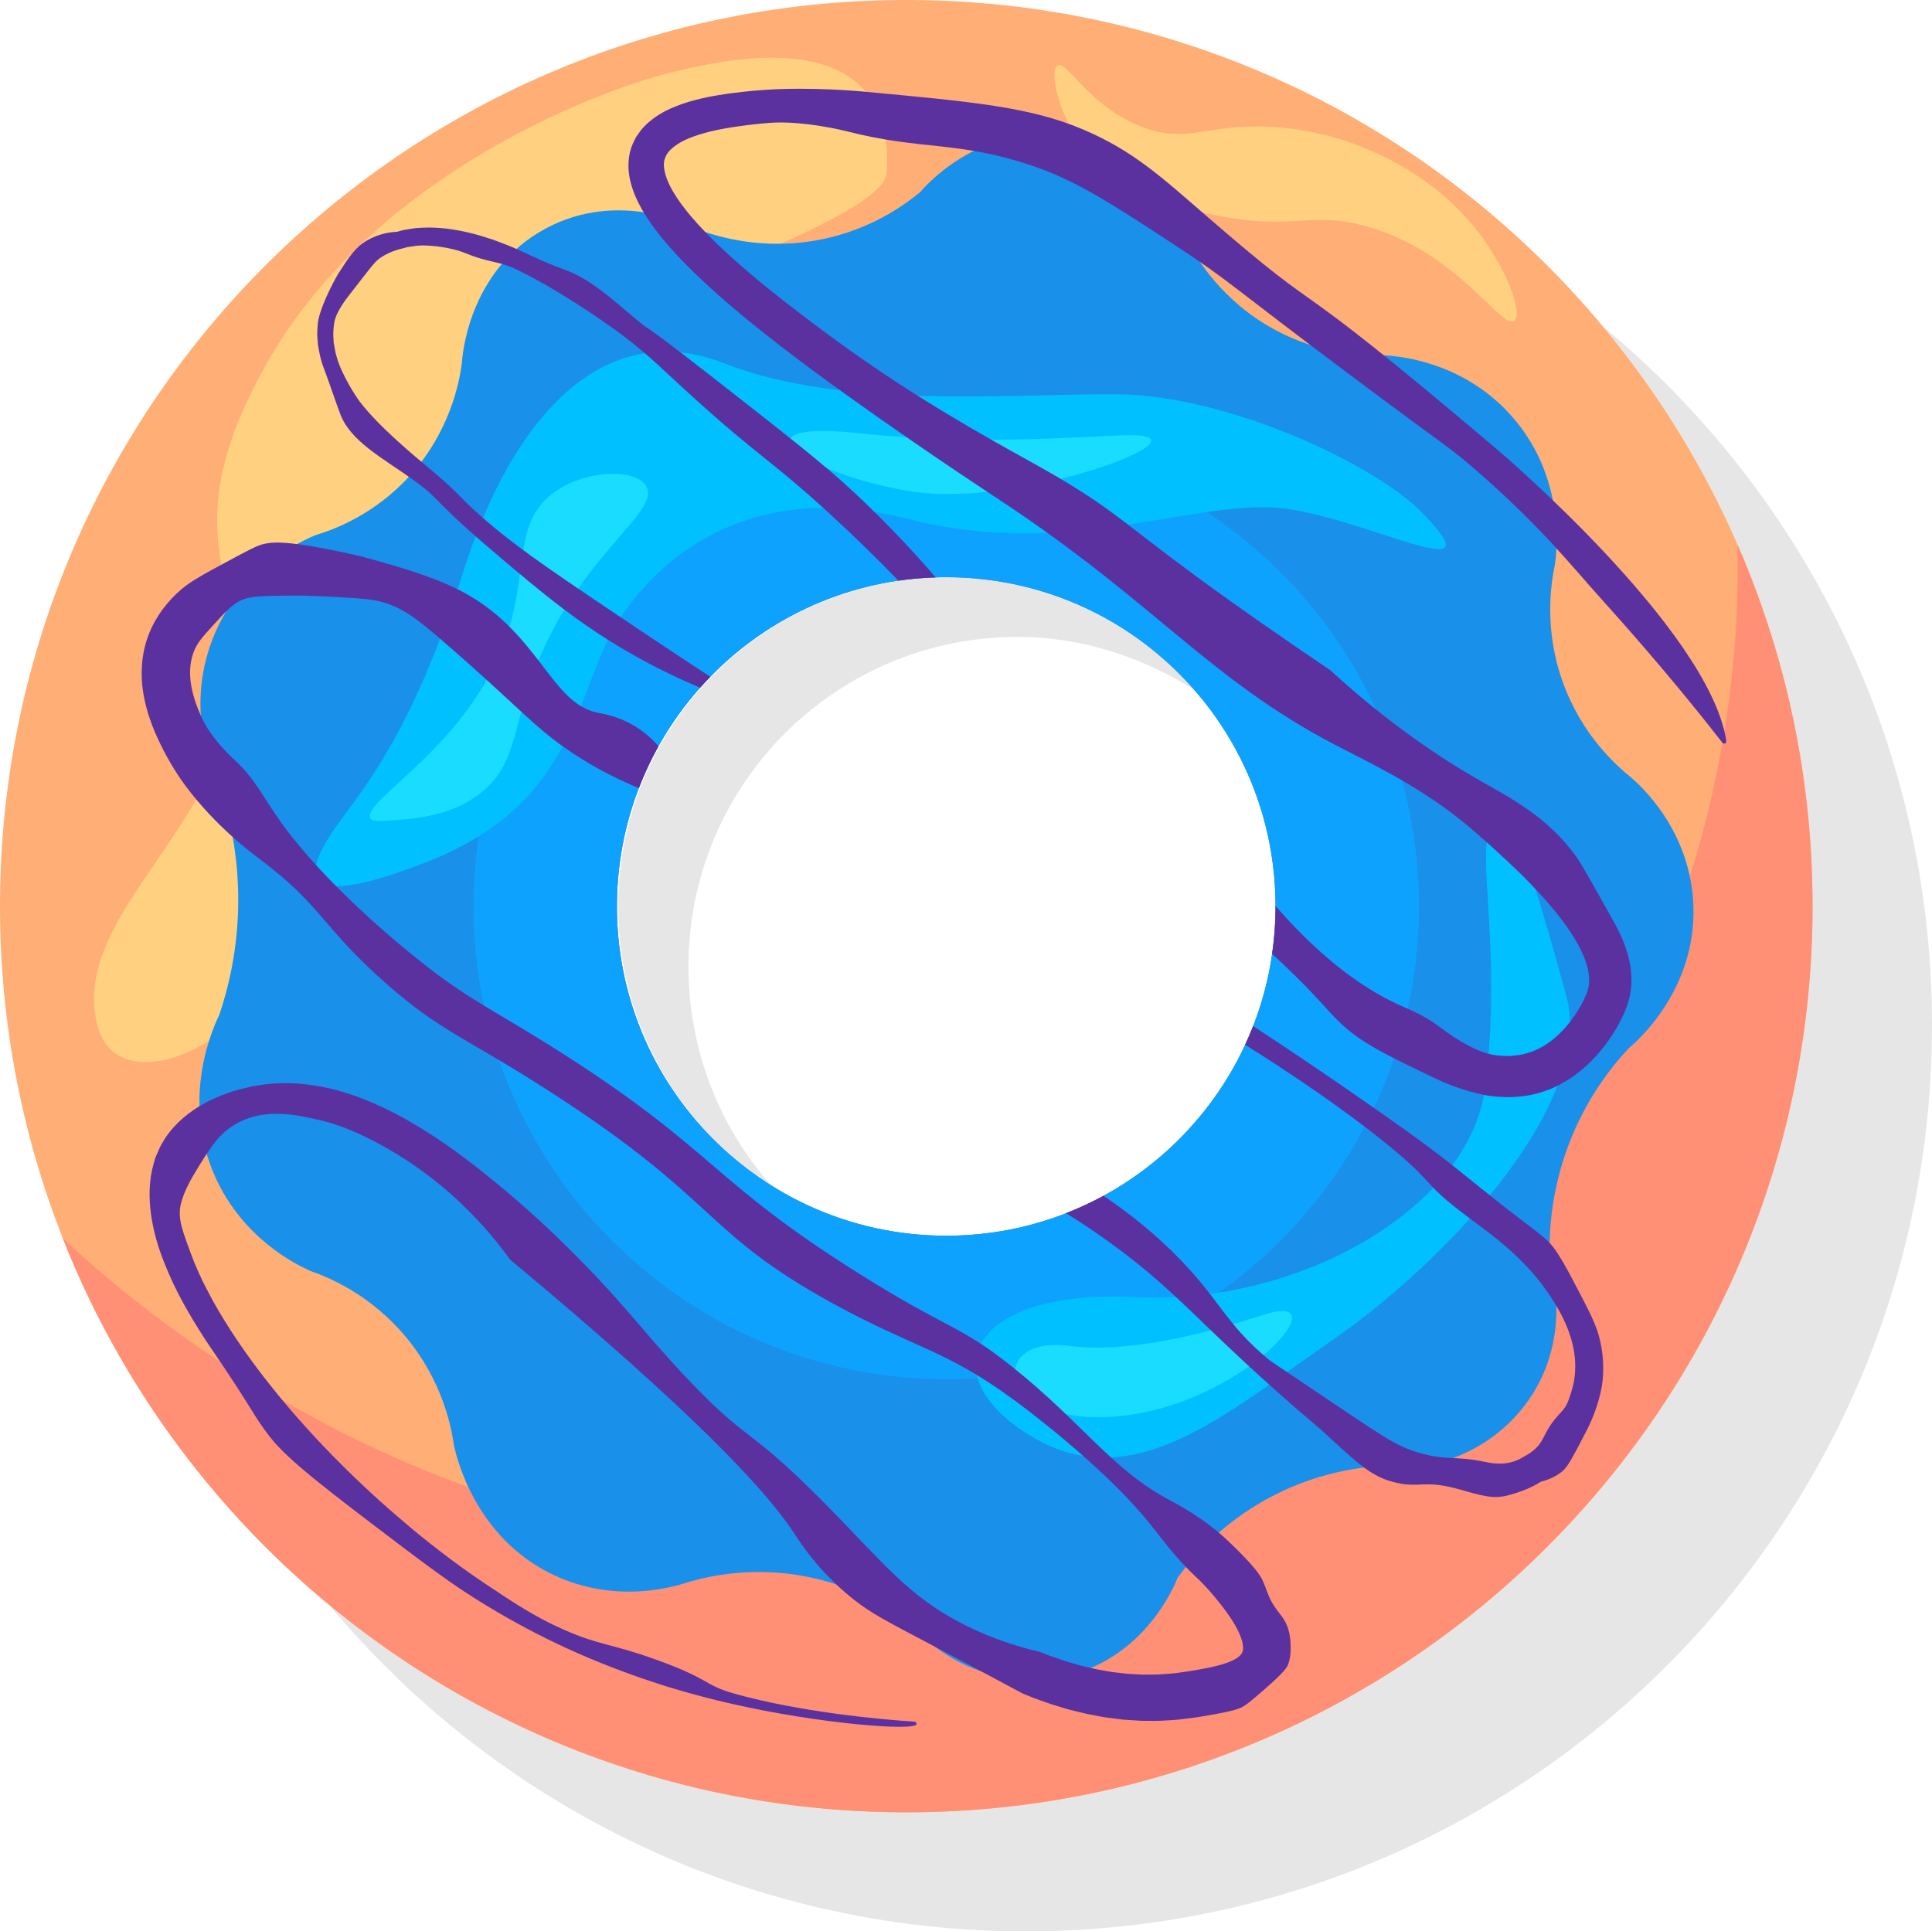 <?xml version="1.0" encoding="UTF-8" standalone="no"?>
<!-- Created with Inkscape (http://www.inkscape.org/) -->

<svg
   xmlns:dc="http://purl.org/dc/elements/1.1/"
   xmlns:cc="http://creativecommons.org/ns#"
   xmlns:rdf="http://www.w3.org/1999/02/22-rdf-syntax-ns#"
   xmlns:svg="http://www.w3.org/2000/svg"
   xmlns="http://www.w3.org/2000/svg"
   xmlns:sodipodi="http://sodipodi.sourceforge.net/DTD/sodipodi-0.dtd"
   xmlns:inkscape="http://www.inkscape.org/namespaces/inkscape"
   width="200.006mm"
   height="199.964mm"
   viewBox="0 0 200.006 199.964"
   version="1.1"
   id="svg1139"
   sodipodi:docname="blueDonut.svg"
   inkscape:version="0.92.5 (2060ec1f9f, 2020-04-08)">
  <defs
     id="defs1133" />
  <sodipodi:namedview
     id="base"
     pagecolor="#ffffff"
     bordercolor="#666666"
     borderopacity="1.0"
     inkscape:pageopacity="0.0"
     inkscape:pageshadow="2"
     inkscape:zoom="0.35"
     inkscape:cx="-23.861905"
     inkscape:cy="204.88562"
     inkscape:document-units="mm"
     inkscape:current-layer="layer1"
     showgrid="false"
     inkscape:window-width="1312"
     inkscape:window-height="704"
     inkscape:window-x="0"
     inkscape:window-y="27"
     inkscape:window-maximized="1"
     fit-margin-top="0"
     fit-margin-left="0"
     fit-margin-right="0"
     fit-margin-bottom="0" />
  <g
     inkscape:label="Layer 1"
     inkscape:groupmode="layer"
     id="layer1"
     transform="translate(3.997,-26.173)">
    <path
       d="m 101.369,92.113 c 6.702,0 13.003,2.148 18.274,5.489 -6.245,-7.027 -15.405,-11.67 -25.547,-11.67 -18.828,0 -34.092,15.261 -34.092,34.092 0,12.125 6.297,22.835 15.835,28.882 -5.348,-6.022 -8.562,-14.016 -8.562,-22.701 0,-18.828 15.264,-34.092 34.092,-34.092"
       style="fill:#e6e6e6;fill-opacity:1;fill-rule:nonzero;stroke:none;stroke-width:0.035"
       id="path1098"
       inkscape:connector-curvature="0" />
    <path
       d="m 161.929,59.961 c 13.555,16.267 21.713,37.2 21.713,60.029 0,51.82 -42.005,93.825 -93.822,93.825 -22.698,0 -43.513,-8.065 -59.74,-21.477 17.21,20.652 43.122,33.8 72.108,33.8 51.816,0 93.821,-42.005 93.821,-93.821 0,-29.118 -13.264,-55.146 -34.08,-72.355"
       style="fill:#e6e6e6;fill-opacity:1;fill-rule:nonzero;stroke:none;stroke-width:0.035"
       id="path1100"
       inkscape:connector-curvature="0" />
    <path
       d="m 59.869,119.771 c 0.139,-18.828 15.514,-33.98 34.343,-33.838 18.828,0.138 33.979,15.515 33.84,34.343 -0.139,18.828 -15.514,33.976 -34.342,33.838 C 74.881,153.976 59.73,138.599 59.869,119.771 Z M 183.643,120.684 C 184.025,68.869 142.331,26.556 90.516,26.175 38.701,25.791 -3.613,67.486 -3.995,119.302 c -0.382,51.812 41.312,94.128 93.127,94.509 51.815,0.381 94.128,-41.31 94.511,-93.126"
       style="fill:#ffae75;fill-opacity:1;fill-rule:nonzero;stroke:none;stroke-width:0.035"
       id="path1102"
       inkscape:connector-curvature="0" />
    <path
       d="m 175.862,82.535 c 0.218,7.747 0.324,41.797 -25.49,70.732 -5.298,5.937 -23.526,24.931 -53.456,31.09 C 45.446,194.951 6.208,157.959 2.487,154.332 16.191,189.162 50.129,213.814 89.824,213.814 c 51.816,0 93.821,-42.005 93.821,-93.821 0,-13.317 -2.781,-25.986 -7.784,-37.458"
       style="fill:#ff9075;fill-opacity:1;fill-rule:nonzero;stroke:none;stroke-width:0.035"
       id="path1104"
       inkscape:connector-curvature="0" />
    <path
       d="M 64.515,33.929 C 57.856,35.722 34.938,44.111 23.786,63.506 12.634,82.902 23.059,87.262 19.907,100.354 16.756,113.445 3.422,121.933 6.089,132.358 8.755,142.782 31.548,130.813 31.317,106.559 31.086,82.306 51.064,60.839 51.064,60.839 c 0,0 36.352,-11.37 36.725,-16.729 0.372,-5.359 -0.821,-16.221 -23.274,-10.181"
       style="fill:#ffd080;fill-opacity:1;fill-rule:nonzero;stroke:none;stroke-width:0.035"
       id="path1106"
       inkscape:connector-curvature="0" />
    <path
       d="m 109.482,43.035 c 0.884,0.914 3.578,3.461 11.278,5.2 9.124,2.057 10.602,-0.339 16.718,1.379 9.541,2.685 13.993,10.774 15.283,9.772 0.957,-0.744 -0.864,-5.694 -4.121,-9.698 -5.071,-6.237 -13.822,-10.435 -22.546,-10.425 -5.504,0.007 -7.465,1.683 -11.765,0.085 -5.588,-2.078 -7.87,-6.989 -8.842,-6.389 -0.969,0.6 0.205,6.156 3.996,10.075"
       style="fill:#ffd080;fill-opacity:1;fill-rule:nonzero;stroke:none;stroke-width:0.035"
       id="path1108"
       inkscape:connector-curvature="0" />
    <path
       d="m 59.869,119.771 c 0.139,-18.828 15.514,-33.98 34.343,-33.838 18.828,0.138 33.979,15.515 33.84,34.343 -0.139,18.828 -15.514,33.976 -34.342,33.838 C 74.881,153.976 59.73,138.599 59.869,119.771 Z m 46.866,79.834 c 7.915,-2.018 10.898,-9.356 11.18,-10.086 v 0 c 1.452,-1.997 4.348,-5.433 9.143,-8.093 4.528,-2.508 8.723,-3.203 11.144,-3.418 v -0.004 c 6.019,0.84 12.013,-1.57 15.64,-6.318 5.076,-6.643 2.828,-14.351 2.598,-15.092 v 0 c -0.095,-2.572 0.07,-6.932 1.95,-11.899 1.817,-4.798 4.457,-8.1 6.189,-9.962 v 0 c 0.751,-0.617 7.035,-5.987 6.728,-14.788 -0.276,-7.892 -5.64,-12.591 -6.52,-13.335 h -2.6e-4 c -1.554,-1.249 -5.031,-4.389 -6.976,-9.751 -2.001,-5.517 -1.256,-10.283 -0.84,-12.227 v 0 c 0.164,-1.079 1.235,-8.999 -4.547,-15.455 -5.201,-5.81 -12.137,-6.181 -13.373,-6.223 v 0 c -2.03,0.049 -6.415,-0.113 -11.099,-2.656 -5.45,-2.956 -8.081,-7.38 -9.016,-9.158 v 0 C 117,45.352 112.004,41.133 106.047,40.258 97.267,38.967 91.556,45.709 91.274,46.051 v 0 c -1.639,1.362 -5.088,3.849 -10.155,4.893 -6.001,1.235 -10.842,-0.261 -12.847,-1.012 h -2.65e-4 C 67.713,49.628 60.238,45.716 52.552,49.801 44.356,54.161 43.828,63.411 43.812,63.817 v 0 c -0.26,1.923 -1.212,7.041 -5.426,11.659 -3.634,3.986 -7.803,5.524 -9.699,6.096 h -7.94e-4 c -1.058,0.427 -8.171,3.425 -10.93,11.458 -2.576,7.5 0.555,13.815 1.116,14.901 h 3.44e-4 c 0.857,2.656 1.81,6.632 1.795,11.522 -0.016,5.045 -1.057,9.123 -1.967,11.804 v 0 c -0.519,1.051 -4.085,8.597 -0.418,16.753 2.883,6.417 8.388,9.095 9.842,9.747 h 7.94e-4 c 1.895,0.656 6.247,2.448 9.914,6.862 3.711,4.466 4.66,9.133 4.948,11.116 v 0 c 0.188,0.953 2.057,9.634 10.401,13.536 6.452,3.016 12.48,1.168 13.853,0.709 h 2.64e-4 c 2.256,-0.663 6.887,-1.69 12.547,-0.515 5.028,1.041 8.562,3.341 10.395,4.734 v 0 c 4.149,4.819 10.581,6.925 16.553,5.405"
       style="fill:#1990ea;fill-opacity:1;fill-rule:nonzero;stroke:none;stroke-width:0.035"
       id="path1110"
       inkscape:connector-curvature="0" />
    <path
       d="m 59.869,119.771 c 0.139,-18.828 15.514,-33.98 34.343,-33.838 18.828,0.138 33.979,15.515 33.84,34.343 -0.139,18.828 -15.514,33.976 -34.342,33.838 C 74.881,153.976 59.73,138.599 59.869,119.771 Z m 83.028,0.614 C 143.097,93.355 121.349,71.285 94.322,71.087 67.294,70.886 45.222,92.635 45.023,119.661 c -0.199,27.026 21.549,49.1 48.576,49.297 27.028,0.201 49.099,-21.548 49.298,-48.574"
       style="fill:#0ea2ff;fill-opacity:1;fill-rule:nonzero;stroke:none;stroke-width:0.035"
       id="path1112"
       inkscape:connector-curvature="0" />
    <path
       d="M 143.202,79.23 C 138.162,74.104 122.944,67.08 111.671,66.995 100.398,66.914 83.293,68.604 70.965,63.785 58.636,58.97 49.107,69.027 43.894,85.562 38.68,102.097 33.547,107.875 30.974,111.495 c -2.572,3.616 -6.256,10.033 9.427,3.838 15.683,-6.198 15.134,-18.034 19.685,-24.994 4.552,-6.96 14.062,-14.527 30.033,-10.41 15.971,4.117 29.562,-1.961 38.238,-1.171 8.677,0.79 23.128,8.897 14.844,0.473"
       style="fill:#00c0ff;fill-opacity:1;fill-rule:nonzero;stroke:none;stroke-width:0.035"
       id="path1114"
       inkscape:connector-curvature="0" />
    <path
       d="m 149.905,113.463 c -0.399,4.434 1.384,13.466 -0.188,25.453 -1.572,11.991 -18.741,22.408 -36.19,21.555 -17.449,-0.857 -21.196,8.206 -10.675,14.467 10.522,6.258 20.041,-2.399 31.006,-9.955 10.965,-7.556 27.453,-24.162 24.266,-35.821 -3.187,-11.663 -7.308,-25.83 -8.219,-15.699"
       style="fill:#00c0ff;fill-opacity:1;fill-rule:nonzero;stroke:none;stroke-width:0.035"
       id="path1116"
       inkscape:connector-curvature="0" />
    <path
       d="m 113.094,71.225 c -3.406,-0.014 -15.01,1.196 -28.227,-0.208 -13.218,-1.408 -5.985,4.103 5.274,6.004 11.259,1.901 31.601,-5.768 22.953,-5.796"
       style="fill:#19dcff;fill-opacity:1;fill-rule:nonzero;stroke:none;stroke-width:0.035"
       id="path1118"
       inkscape:connector-curvature="0" />
    <path
       d="m 127.743,162.03 c -1.627,0.363 -12.728,4.572 -21.163,3.478 -8.435,-1.094 -7.524,8.396 5.037,7.313 12.561,-1.083 22.568,-12.238 16.126,-10.791"
       style="fill:#19dcff;fill-opacity:1;fill-rule:nonzero;stroke:none;stroke-width:0.035"
       id="path1120"
       inkscape:connector-curvature="0" />
    <path
       d="m 53.411,77.113 c -5,3.552 -1.97,9.43 -6.316,18.136 -4.639,9.296 -13.547,13.928 -12.755,15.646 0.105,0.229 0.531,0.321 1.364,0.272 3.048,-0.18 7.011,-0.416 10.16,-2.974 3.376,-2.741 3.198,-6.082 5.089,-11.539 4.447,-12.827 13.693,-17.417 11.918,-20.197 -1.151,-1.806 -6.187,-1.669 -9.46,0.656"
       style="fill:#19dcff;fill-opacity:1;fill-rule:nonzero;stroke:none;stroke-width:0.035"
       id="path1122"
       inkscape:connector-curvature="0" />
    <path
       d="m 68.929,55.41 c 2.381,2.212 4.868,4.244 7.391,6.212 2.525,1.965 5.093,3.852 7.682,5.704 8.344,5.965 15.662,10.724 15.711,10.76 16.036,10.636 21.439,18.387 34.599,25.259 3.181,1.662 8.266,4.022 12.853,7.687 1.708,1.365 4.088,3.503 6.112,5.468 0.69,0.674 1.804,1.782 3.118,3.313 0.974,1.132 1.876,2.311 2.604,3.514 0.727,1.199 1.29,2.452 1.46,3.577 0.087,0.564 0.078,1.079 -0.021,1.552 -0.083,0.42 -0.363,1.048 -0.675,1.637 -1.29,2.388 -3.302,4.445 -5.607,5.101 -0.571,0.194 -1.185,0.258 -1.803,0.307 0,0 -0.955,0.046 -1.925,-0.145 -2.173,-0.423 -4.873,-2.469 -5.239,-2.745 -2.49,-1.873 -3.481,-1.803 -6.316,-3.397 -2.594,-1.46 -6.368,-4.113 -10.827,-9.246 0,0.102 0.006,0.205 0.005,0.307 -0.012,1.584 -0.14,3.14 -0.36,4.664 0.311,0.282 0.785,0.716 1.351,1.256 3.116,2.953 4.149,4.353 5.515,5.701 2.23,2.198 4.861,3.457 10.123,5.973 0.911,0.434 2.693,1.21 5.022,1.676 0.896,0.18 1.846,0.229 2.796,0.222 0.955,-0.056 1.929,-0.162 2.865,-0.455 0.945,-0.258 1.841,-0.67 2.665,-1.157 0.835,-0.476 1.573,-1.069 2.26,-1.693 1.364,-1.263 2.444,-2.716 3.313,-4.304 0.213,-0.402 0.418,-0.808 0.605,-1.252 0.19,-0.423 0.367,-0.96 0.494,-1.496 0.239,-1.072 0.238,-2.163 0.087,-3.164 -0.318,-2.092 -1.244,-3.799 -2.02,-5.182 -2.075,-3.701 -3.112,-5.549 -3.627,-6.258 -3.015,-4.145 -6.907,-6.082 -10.032,-7.87 -3.905,-2.237 -9.263,-5.764 -15.39,-11.374 -22.507,-15.201 -19.85,-15.325 -30.283,-21.17 -3.219,-1.803 -9.903,-5.394 -17.125,-10.326 -3.326,-2.268 -5.968,-4.279 -7.609,-5.532 -2.484,-1.894 -4.918,-3.849 -7.193,-5.92 -1.138,-1.034 -2.231,-2.103 -3.242,-3.214 -1.002,-1.108 -1.934,-2.265 -2.621,-3.45 -0.688,-1.175 -1.06,-2.406 -0.863,-3.189 0.04,-0.205 0.145,-0.381 0.225,-0.575 0.069,-0.088 0.132,-0.18 0.191,-0.275 0.068,-0.092 0.172,-0.176 0.251,-0.268 0.374,-0.356 0.873,-0.699 1.472,-0.974 1.197,-0.554 2.625,-0.928 4.096,-1.189 0.734,-0.138 1.49,-0.24 2.252,-0.339 0,0 1.197,-0.152 2.301,-0.24 3.594,-0.289 8.06,0.857 8.06,0.857 7.785,2 11.479,0.981 19.064,3.517 4.696,1.57 8.222,3.877 15.274,8.495 5.188,3.397 5.743,4.198 17.963,13.346 9.862,7.38 10.097,7.303 13.016,9.86 6.739,5.905 9.395,9.402 13.166,13.589 4.224,4.692 8.308,9.514 12.193,14.499 0.081,0.102 0.231,0.127 0.338,0.049 0,0 0.1,-0.074 0.055,-0.342 -1.894,-11.561 -23.672,-30.028 -23.672,-30.028 -23.757,-20.147 -16.239,-12.174 -30.006,-24.102 -4.838,-4.191 -7.711,-6.862 -12.904,-9.066 -5.466,-2.321 -11.329,-2.865 -23.056,-3.948 0,0 -5.088,-0.469 -9.776,-0.155 -0.826,0.053 -1.614,0.123 -2.421,0.215 -0.808,0.092 -1.622,0.191 -2.445,0.332 -0.821,0.131 -1.649,0.296 -2.485,0.522 -0.833,0.208 -1.677,0.504 -2.52,0.875 -0.841,0.374 -1.695,0.889 -2.476,1.612 -0.189,0.198 -0.386,0.377 -0.561,0.593 -0.169,0.229 -0.335,0.459 -0.495,0.695 -0.276,0.508 -0.533,1.041 -0.664,1.616 -0.134,0.568 -0.174,1.143 -0.151,1.69 0.037,0.543 0.117,1.072 0.254,1.549 0.262,0.974 0.658,1.827 1.097,2.611 0.889,1.563 1.951,2.882 3.052,4.131 1.108,1.238 2.269,2.395 3.46,3.5"
       style="fill:#5a319f;fill-opacity:1;fill-rule:nonzero;stroke:none;stroke-width:0.035"
       id="path1124"
       inkscape:connector-curvature="0" />
    <path
       d="m 125.727,132.4 c -0.257,0.66 -0.535,1.309 -0.831,1.944 0.007,0.007 0.013,0.011 0.02,0.014 0.025,0.018 9.005,5.524 15.45,10.922 4.055,3.397 3.034,3.341 6.563,6.103 2.534,1.979 4.77,3.348 7.433,6.248 0.561,0.614 1.616,1.852 2.691,3.627 0.767,1.266 1.365,2.593 1.713,3.948 0.347,1.355 0.406,2.738 0.159,4.089 -0.059,0.289 -0.156,0.656 -0.256,0.991 0,0 -0.168,0.561 -0.35,1.016 -0.318,0.794 -0.794,1.115 -1.43,1.912 -1.172,1.475 -0.994,2.187 -2.161,3.143 -0.328,0.268 -0.631,0.448 -0.834,0.557 l -0.433,0.247 c -0.1,0.056 -0.255,0.134 -0.451,0.215 -1.413,0.575 -2.761,0.265 -3.305,0.148 -3.097,-0.656 -3.924,-0.078 -6.91,-0.97 -2.045,-0.61 -3.158,-1.337 -7.915,-4.53 -4.898,-3.288 -7.347,-4.932 -7.463,-5.027 -4.789,-3.965 -5.019,-6.262 -9.919,-11.105 -1.679,-1.658 -4.062,-3.771 -7.262,-5.913 -1.247,0.677 -2.543,1.277 -3.878,1.799 1.367,0.847 3.478,2.215 5.928,4.075 4.81,3.655 7.141,6.332 12.644,11.43 1.807,1.672 4.493,4.103 7.888,6.967 3.718,3.404 5.11,4.858 7.778,5.45 2.327,0.515 2.805,-0.25 5.935,0.529 1.804,0.448 3.56,1.178 5.17,0.857 1.344,-0.268 2.604,-0.85 2.604,-0.85 0.205,-0.099 0.416,-0.191 0.615,-0.303 l 0.591,-0.349 c 1.154,-0.286 1.879,-0.78 2.307,-1.15 0.492,-0.423 1.073,-1.528 2.213,-3.718 0.325,-0.628 0.718,-1.383 1.073,-2.371 0.147,-0.406 0.282,-0.815 0.4,-1.231 0.117,-0.427 0.22,-0.826 0.308,-1.312 0.298,-1.767 0.181,-3.616 -0.289,-5.313 -0.343,-1.242 -0.927,-2.409 -2.119,-4.692 -0.848,-1.619 -1.495,-2.857 -2.148,-3.852 -1.211,-1.845 -1.708,-1.732 -7.912,-6.724 -2.01,-1.616 -3.89,-3.182 -6.957,-5.397 -0.274,-0.201 -0.483,-0.349 -0.617,-0.445 -3.78,-2.702 -9.164,-6.459 -16.047,-10.978"
       style="fill:#5a319f;fill-opacity:1;fill-rule:nonzero;stroke:none;stroke-width:0.035"
       id="path1126"
       inkscape:connector-curvature="0" />
    <path
       d="m 90.896,204.681 c 0.017,-0.092 -0.105,-0.25 -0.231,-0.258 -3.55,-0.219 -11.946,-1.012 -18.649,-2.903 -3.197,-0.903 -2.369,-1.446 -7.982,-3.475 -4.886,-1.764 -5.892,-1.485 -9.613,-3.122 -3.003,-1.323 -5.07,-2.702 -8.104,-4.724 -2.602,-1.736 -5.101,-3.627 -7.515,-5.62 -4.813,-4.004 -9.322,-8.389 -13.336,-13.169 -2.003,-2.388 -3.884,-4.875 -5.571,-7.472 -0.828,-1.302 -1.633,-2.621 -2.333,-3.983 -0.721,-1.351 -1.346,-2.741 -1.859,-4.149 -0.756,-2.074 -1.146,-3.104 -1.085,-4.265 0.018,-0.328 0.11,-1.542 1.543,-3.912 1.561,-2.582 2.524,-4.173 4.472,-5.207 2.877,-1.528 6.014,-0.847 8.447,-0.286 1.413,0.325 2.803,0.84 4.158,1.457 1.28,0.596 2.612,1.305 3.97,2.141 5.434,3.348 9.159,7.475 11.616,10.862 19.143,15.938 26.403,23.841 29.241,28.099 0.732,1.097 2.63,4.145 6.229,7.013 1.93,1.542 3.358,2.24 8.838,5.136 1.962,1.037 4.978,2.639 8.724,4.66 l 1.161,0.469 1.185,0.423 c 0.784,0.296 1.604,0.512 2.409,0.758 0.408,0.113 0.822,0.205 1.233,0.307 0.411,0.106 0.823,0.201 1.244,0.272 l 1.256,0.233 1.271,0.166 0.636,0.081 0.642,0.042 c 0.428,0.028 0.855,0.06 1.284,0.081 0.859,-0.007 1.72,0.035 2.579,-0.039 0.43,-0.028 0.861,-0.042 1.289,-0.088 l 1.282,-0.162 c 0.443,-0.049 0.821,-0.113 1.222,-0.18 0.4,-0.064 0.808,-0.134 1.223,-0.212 1.015,-0.191 1.9,-0.36 2.606,-0.635 0.534,-0.212 1.192,-0.78 2.485,-1.905 2.151,-1.877 2.397,-2.304 2.546,-2.769 0.243,-0.755 0.214,-1.559 0.201,-1.919 -0.012,-0.328 -0.039,-0.977 -0.28,-1.697 -0.308,-0.921 -0.754,-1.326 -1.254,-2.032 -0.846,-1.192 -0.861,-1.849 -1.394,-2.96 -0.284,-0.589 -1.017,-1.598 -3.324,-3.817 -2.667,-2.568 -5.519,-4.032 -6.261,-4.427 -5.988,-3.175 -8.94,-7.902 -16.198,-13.723 -5.612,-4.498 -6.491,-3.789 -15.904,-9.694 -15.38,-9.652 -14.944,-12.742 -30.784,-22.849 -7.368,-4.702 -9.793,-5.521 -15.339,-10.04 -1.751,-1.425 -9.076,-7.394 -13.644,-13.691 -2.072,-2.857 -2.757,-4.653 -5.025,-6.72 -0.097,-0.088 -2.09,-1.905 -3.119,-3.902 -0.471,-0.914 -0.804,-1.894 -0.804,-1.894 -0.216,-0.631 -0.385,-1.259 -0.49,-1.873 -0.203,-1.231 -0.128,-2.371 0.25,-3.397 0.349,-0.949 0.902,-1.566 2.027,-2.798 1.307,-1.432 1.961,-2.148 2.893,-2.586 0.896,-0.42 2.066,-0.448 4.371,-0.483 1.968,-0.035 3.488,0.039 4.135,0.071 2.935,0.155 4.403,0.229 5.405,0.427 2.589,0.504 4.292,1.884 6.988,4.216 7.86,6.795 9.325,8.837 13.261,11.479 2.596,1.743 5.04,2.925 7.022,3.732 0.578,-1.499 1.256,-2.949 2.03,-4.336 -0.427,-0.494 -1.118,-1.206 -2.106,-1.859 -1.877,-1.242 -3.676,-1.51 -4.189,-1.609 -4.78,-0.931 -6.066,-8.16 -13.728,-12.375 -2.8,-1.542 -6.131,-2.501 -8.997,-3.327 -1.974,-0.572 -3.163,-0.811 -5.022,-1.185 -4.821,-0.97 -6.127,-0.766 -6.944,-0.55 -0.645,0.166 -1.653,0.706 -3.67,1.792 -2.506,1.348 -3.748,2.036 -4.687,2.826 -1.452,1.228 -2.734,2.875 -3.466,4.815 -0.739,1.94 -0.839,4.064 -0.53,5.948 0.31,1.898 0.957,3.609 1.719,5.189 0.991,2.057 2.011,3.567 2.637,4.41 3.122,4.209 6.909,7.017 7.757,7.655 6.434,4.833 6.393,6.978 12.961,12.778 5.771,5.098 8.225,5.581 17.045,11.264 17.622,11.349 15.715,14.499 29.392,21.989 8.497,4.65 11.446,4.643 18.739,10.001 0.718,0.529 8.486,6.279 13.277,11.917 1.834,2.159 2.844,3.845 5.431,6.311 0.213,0.205 1.266,1.118 2.928,3.309 0.848,1.118 1.584,2.325 1.853,3.302 0.078,0.243 0.096,0.448 0.119,0.635 -0.006,0.169 0.004,0.325 -0.037,0.43 -0.057,0.236 -0.163,0.385 -0.429,0.621 -0.285,0.229 -0.781,0.473 -1.37,0.67 -0.592,0.198 -1.275,0.36 -1.996,0.501 l -1.112,0.205 c -0.379,0.067 -0.779,0.138 -1.122,0.176 l -1.07,0.148 c -0.357,0.042 -0.718,0.053 -1.077,0.081 -0.717,0.074 -1.441,0.039 -2.162,0.057 l -1.084,-0.06 -0.542,-0.028 -0.542,-0.064 -1.083,-0.127 -1.079,-0.191 c -0.361,-0.056 -0.718,-0.138 -1.075,-0.226 -0.357,-0.085 -0.716,-0.162 -1.072,-0.254 -0.706,-0.212 -1.423,-0.385 -2.121,-0.646 l -1.052,-0.363 -1.041,-0.409 c -1.857,-0.423 -4.543,-1.189 -7.532,-2.667 -6.174,-3.048 -8.738,-6.703 -15.043,-13.035 -7.908,-7.941 -7.384,-5.719 -13.861,-12.541 -4.948,-5.214 -6.518,-7.842 -13.009,-14.196 -0.799,-0.783 -3.443,-3.358 -7.181,-6.406 -2.501,-2.039 -5.097,-3.997 -7.931,-5.673 -1.407,-0.85 -2.878,-1.619 -4.415,-2.282 -1.532,-0.667 -3.134,-1.228 -4.812,-1.587 -1.671,-0.363 -3.409,-0.543 -5.153,-0.462 -0.435,0.035 -0.872,0.049 -1.305,0.106 l -1.295,0.205 c -0.426,0.099 -0.849,0.208 -1.272,0.314 -0.423,0.106 -0.813,0.236 -1.229,0.377 -1.635,0.575 -3.244,1.39 -4.641,2.596 -0.694,0.603 -1.334,1.298 -1.855,2.092 -0.249,0.402 -0.499,0.808 -0.674,1.249 l -0.283,0.653 c -0.094,0.215 -0.139,0.445 -0.209,0.667 -0.525,1.799 -0.522,3.634 -0.281,5.341 0.242,1.718 0.723,3.348 1.334,4.889 0.603,1.549 1.313,3.034 2.11,4.459 1.173,2.095 2.177,3.605 2.548,4.149 4.721,6.914 4.594,7.313 6.326,9.525 1.892,2.413 5.771,5.355 13.531,11.243 4.414,3.348 6.328,4.614 7.817,5.549 2.709,1.7 5.514,3.249 8.399,4.621 2.884,1.372 5.851,2.561 8.864,3.602 1.67,0.579 4.91,1.63 9.188,2.603 9.234,2.103 19.004,2.836 19.136,2.099"
       style="fill:#5a319f;fill-opacity:1;fill-rule:nonzero;stroke:none;stroke-width:0.035"
       id="path1128"
       inkscape:connector-curvature="0" />
    <path
       d="m 68.491,97.373 c 0.341,-0.381 0.691,-0.758 1.05,-1.125 -2.421,-1.587 -4.836,-3.182 -7.239,-4.794 -8.076,-5.412 -12.117,-8.114 -15.456,-10.929 -3.521,-2.967 -2.692,-2.759 -6.417,-5.87 -1.396,-1.168 -5.144,-4.233 -7.202,-6.921 0,0 -1.342,-1.824 -2.162,-3.958 -0.133,-0.346 -0.209,-0.702 -0.319,-1.055 -0.079,-0.353 -0.132,-0.709 -0.194,-1.065 -0.009,-0.356 -0.064,-0.716 -0.042,-1.072 0,0 0.017,-0.543 0.107,-1.058 0.192,-1.097 1.269,-2.466 1.67,-2.977 2.391,-3.048 2.53,-3.355 3.328,-3.835 0.787,-0.473 1.52,-0.695 1.991,-0.804 l 0.519,-0.141 0.536,-0.081 c 0.179,-0.025 0.356,-0.064 0.537,-0.078 l 0.547,-0.028 c 1.382,0.021 2.468,0.226 3.212,0.409 1.444,0.36 1.517,0.628 3.401,1.115 1.118,0.289 1.562,0.318 2.522,0.706 0.521,0.208 0.921,0.413 1.698,0.815 0,0 1.077,0.554 2.044,1.115 4.358,2.519 7.826,5.14 7.826,5.14 2.895,2.191 3.901,3.334 7.531,6.615 6.668,6.025 7.944,6.389 13.903,11.853 2.791,2.561 5.173,4.921 7.127,6.943 1.268,-0.187 2.561,-0.293 3.87,-0.332 -3.308,-3.838 -6.264,-6.759 -8.38,-8.735 -3.194,-2.988 -7.184,-6.103 -15.166,-12.337 -7.893,-6.16 -5.518,-4.018 -7.615,-5.775 -2.315,-1.94 -4.47,-3.93 -6.96,-4.9 -0.488,-0.191 -1.66,-0.6 -3.298,-1.351 -0.795,-0.363 -1.212,-0.564 -2.208,-1.009 -0.74,-0.328 -1.508,-0.603 -2.272,-0.885 -0.779,-0.25 -1.557,-0.504 -2.362,-0.691 -1.601,-0.385 -3.27,-0.617 -4.971,-0.526 l -0.637,0.042 c -0.212,0.021 -0.424,0.064 -0.635,0.095 l -0.635,0.106 -0.624,0.176 c -0.744,0.035 -1.92,0.198 -3.109,0.893 -1.229,0.716 -1.83,1.647 -3.03,3.514 0,0 -1.55,2.649 -2.012,4.681 -0.097,0.427 -0.086,0.864 -0.115,1.298 -0.019,0.434 0.044,0.864 0.066,1.298 0.074,0.42 0.145,0.847 0.243,1.259 0.148,0.621 0.326,1.065 0.381,1.214 0.594,1.577 1.433,4.099 1.741,4.851 1.096,2.681 4.211,4.353 7.256,6.502 3.281,2.314 1.854,1.916 8.504,7.571 5.184,4.406 9.135,7.733 14.875,10.929 2.7,1.503 5.02,2.547 6.569,3.196"
       style="fill:#5a319f;fill-opacity:1;fill-rule:nonzero;stroke:none;stroke-width:0.035"
       id="path1130"
       inkscape:connector-curvature="0" />
  </g>
</svg>
